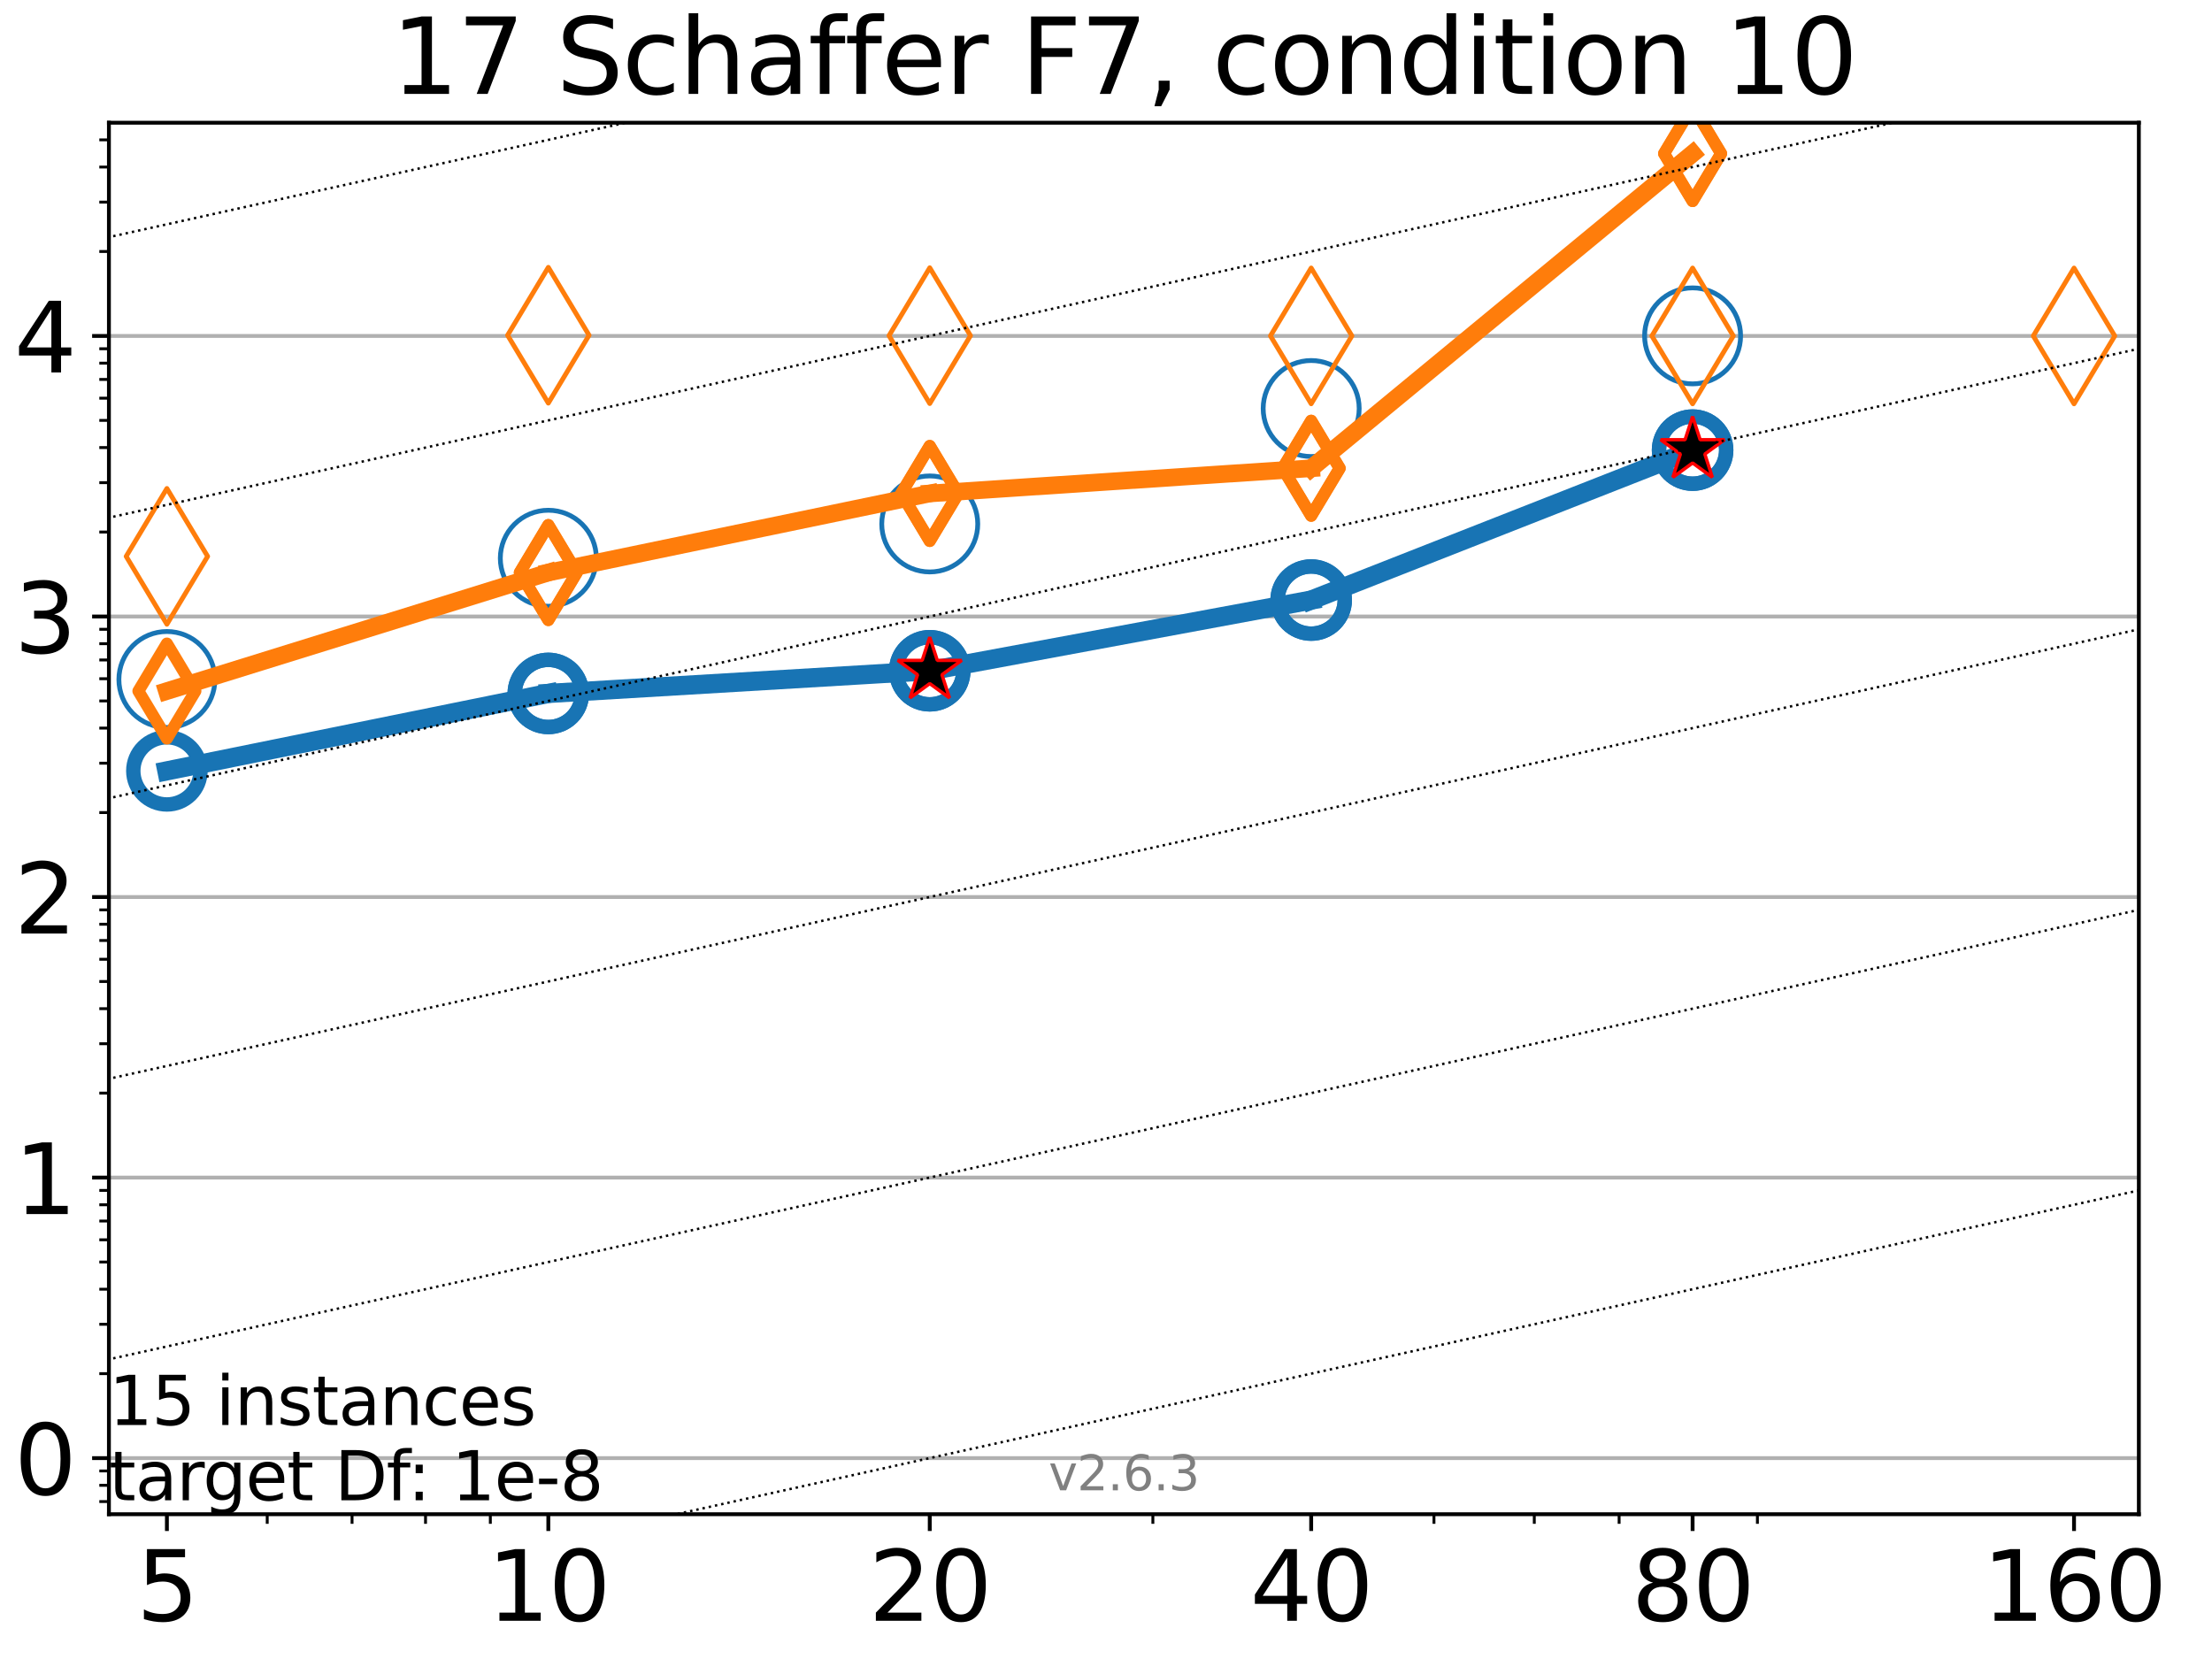 <?xml version="1.0" encoding="utf-8" standalone="no"?>
<!DOCTYPE svg PUBLIC "-//W3C//DTD SVG 1.1//EN"
  "http://www.w3.org/Graphics/SVG/1.1/DTD/svg11.dtd">
<svg height="345.6pt" version="1.1" viewBox="0 0 460.8 345.6" width="460.8pt" xmlns="http://www.w3.org/2000/svg" xmlns:xlink="http://www.w3.org/1999/xlink">
 <defs>
  <style type="text/css">*{stroke-linecap:butt;stroke-linejoin:round;}</style>
 </defs>
 <g id="figure_1">
  <g id="patch_1">
   <path d="M 0 345.6 
L 460.8 345.6 
L 460.8 0 
L 0 0 
z
" style="fill:#ffffff;"/>
  </g>
  <g id="axes_1">
   <g id="patch_2">
    <path d="M 22.69 315.44 
L 445.56 315.44 
L 445.56 25.56 
L 22.69 25.56 
z
" style="fill:#ffffff;"/>
   </g>
   <g id="matplotlib.axis_1">
    <g id="xtick_1">
     <g id="line2d_1">
      <defs>
       <path d="M 0 0 
L 0 3.5 
" id="m8e928664c8" style="stroke:#000000;stroke-width:0.8;"/>
      </defs>
      <g>
       <use style="stroke:#000000;stroke-width:0.8;" x="34.768" xlink:href="#m8e928664c8" y="315.44"/>
      </g>
     </g>
     <g id="text_1">
      <!-- 5 -->
      <g transform="translate(28.405 337.637)scale(0.2 -0.2)">
       <defs>
        <path d="M 691 4666 
L 3169 4666 
L 3169 4134 
L 1269 4134 
L 1269 2991 
Q 1406 3038 1543 3061 
Q 1681 3084 1819 3084 
Q 2600 3084 3056 2656 
Q 3513 2228 3513 1497 
Q 3513 744 3044 326 
Q 2575 -91 1722 -91 
Q 1428 -91 1123 -41 
Q 819 9 494 109 
L 494 744 
Q 775 591 1075 516 
Q 1375 441 1709 441 
Q 2250 441 2565 725 
Q 2881 1009 2881 1497 
Q 2881 1984 2565 2268 
Q 2250 2553 1709 2553 
Q 1456 2553 1204 2497 
Q 953 2441 691 2322 
L 691 4666 
z
" id="DejaVuSans-35" transform="scale(0.016)"/>
       </defs>
       <use xlink:href="#DejaVuSans-35"/>
      </g>
     </g>
    </g>
    <g id="xtick_2">
     <g id="line2d_2">
      <g>
       <use style="stroke:#000000;stroke-width:0.8;" x="114.226" xlink:href="#m8e928664c8" y="315.44"/>
      </g>
     </g>
     <g id="text_2">
      <!-- 10 -->
      <g transform="translate(101.501 337.637)scale(0.2 -0.2)">
       <defs>
        <path d="M 794 531 
L 1825 531 
L 1825 4091 
L 703 3866 
L 703 4441 
L 1819 4666 
L 2450 4666 
L 2450 531 
L 3481 531 
L 3481 0 
L 794 0 
L 794 531 
z
" id="DejaVuSans-31" transform="scale(0.016)"/>
        <path d="M 2034 4250 
Q 1547 4250 1301 3770 
Q 1056 3291 1056 2328 
Q 1056 1369 1301 889 
Q 1547 409 2034 409 
Q 2525 409 2770 889 
Q 3016 1369 3016 2328 
Q 3016 3291 2770 3770 
Q 2525 4250 2034 4250 
z
M 2034 4750 
Q 2819 4750 3233 4129 
Q 3647 3509 3647 2328 
Q 3647 1150 3233 529 
Q 2819 -91 2034 -91 
Q 1250 -91 836 529 
Q 422 1150 422 2328 
Q 422 3509 836 4129 
Q 1250 4750 2034 4750 
z
" id="DejaVuSans-30" transform="scale(0.016)"/>
       </defs>
       <use xlink:href="#DejaVuSans-31"/>
       <use x="63.623" xlink:href="#DejaVuSans-30"/>
      </g>
     </g>
    </g>
    <g id="xtick_3">
     <g id="line2d_3">
      <g>
       <use style="stroke:#000000;stroke-width:0.8;" x="193.684" xlink:href="#m8e928664c8" y="315.44"/>
      </g>
     </g>
     <g id="text_3">
      <!-- 20 -->
      <g transform="translate(180.959 337.637)scale(0.2 -0.2)">
       <defs>
        <path d="M 1228 531 
L 3431 531 
L 3431 0 
L 469 0 
L 469 531 
Q 828 903 1448 1529 
Q 2069 2156 2228 2338 
Q 2531 2678 2651 2914 
Q 2772 3150 2772 3378 
Q 2772 3750 2511 3984 
Q 2250 4219 1831 4219 
Q 1534 4219 1204 4116 
Q 875 4013 500 3803 
L 500 4441 
Q 881 4594 1212 4672 
Q 1544 4750 1819 4750 
Q 2544 4750 2975 4387 
Q 3406 4025 3406 3419 
Q 3406 3131 3298 2873 
Q 3191 2616 2906 2266 
Q 2828 2175 2409 1742 
Q 1991 1309 1228 531 
z
" id="DejaVuSans-32" transform="scale(0.016)"/>
       </defs>
       <use xlink:href="#DejaVuSans-32"/>
       <use x="63.623" xlink:href="#DejaVuSans-30"/>
      </g>
     </g>
    </g>
    <g id="xtick_4">
     <g id="line2d_4">
      <g>
       <use style="stroke:#000000;stroke-width:0.8;" x="273.142" xlink:href="#m8e928664c8" y="315.44"/>
      </g>
     </g>
     <g id="text_4">
      <!-- 40 -->
      <g transform="translate(260.417 337.637)scale(0.2 -0.2)">
       <defs>
        <path d="M 2419 4116 
L 825 1625 
L 2419 1625 
L 2419 4116 
z
M 2253 4666 
L 3047 4666 
L 3047 1625 
L 3713 1625 
L 3713 1100 
L 3047 1100 
L 3047 0 
L 2419 0 
L 2419 1100 
L 313 1100 
L 313 1709 
L 2253 4666 
z
" id="DejaVuSans-34" transform="scale(0.016)"/>
       </defs>
       <use xlink:href="#DejaVuSans-34"/>
       <use x="63.623" xlink:href="#DejaVuSans-30"/>
      </g>
     </g>
    </g>
    <g id="xtick_5">
     <g id="line2d_5">
      <g>
       <use style="stroke:#000000;stroke-width:0.8;" x="352.6" xlink:href="#m8e928664c8" y="315.44"/>
      </g>
     </g>
     <g id="text_5">
      <!-- 80 -->
      <g transform="translate(339.875 337.637)scale(0.2 -0.2)">
       <defs>
        <path d="M 2034 2216 
Q 1584 2216 1326 1975 
Q 1069 1734 1069 1313 
Q 1069 891 1326 650 
Q 1584 409 2034 409 
Q 2484 409 2743 651 
Q 3003 894 3003 1313 
Q 3003 1734 2745 1975 
Q 2488 2216 2034 2216 
z
M 1403 2484 
Q 997 2584 770 2862 
Q 544 3141 544 3541 
Q 544 4100 942 4425 
Q 1341 4750 2034 4750 
Q 2731 4750 3128 4425 
Q 3525 4100 3525 3541 
Q 3525 3141 3298 2862 
Q 3072 2584 2669 2484 
Q 3125 2378 3379 2068 
Q 3634 1759 3634 1313 
Q 3634 634 3220 271 
Q 2806 -91 2034 -91 
Q 1263 -91 848 271 
Q 434 634 434 1313 
Q 434 1759 690 2068 
Q 947 2378 1403 2484 
z
M 1172 3481 
Q 1172 3119 1398 2916 
Q 1625 2713 2034 2713 
Q 2441 2713 2670 2916 
Q 2900 3119 2900 3481 
Q 2900 3844 2670 4047 
Q 2441 4250 2034 4250 
Q 1625 4250 1398 4047 
Q 1172 3844 1172 3481 
z
" id="DejaVuSans-38" transform="scale(0.016)"/>
       </defs>
       <use xlink:href="#DejaVuSans-38"/>
       <use x="63.623" xlink:href="#DejaVuSans-30"/>
      </g>
     </g>
    </g>
    <g id="xtick_6">
     <g id="line2d_6">
      <g>
       <use style="stroke:#000000;stroke-width:0.8;" x="432.058" xlink:href="#m8e928664c8" y="315.44"/>
      </g>
     </g>
     <g id="text_6">
      <!-- 160 -->
      <g transform="translate(412.97 337.637)scale(0.2 -0.2)">
       <defs>
        <path d="M 2113 2584 
Q 1688 2584 1439 2293 
Q 1191 2003 1191 1497 
Q 1191 994 1439 701 
Q 1688 409 2113 409 
Q 2538 409 2786 701 
Q 3034 994 3034 1497 
Q 3034 2003 2786 2293 
Q 2538 2584 2113 2584 
z
M 3366 4563 
L 3366 3988 
Q 3128 4100 2886 4159 
Q 2644 4219 2406 4219 
Q 1781 4219 1451 3797 
Q 1122 3375 1075 2522 
Q 1259 2794 1537 2939 
Q 1816 3084 2150 3084 
Q 2853 3084 3261 2657 
Q 3669 2231 3669 1497 
Q 3669 778 3244 343 
Q 2819 -91 2113 -91 
Q 1303 -91 875 529 
Q 447 1150 447 2328 
Q 447 3434 972 4092 
Q 1497 4750 2381 4750 
Q 2619 4750 2861 4703 
Q 3103 4656 3366 4563 
z
" id="DejaVuSans-36" transform="scale(0.016)"/>
       </defs>
       <use xlink:href="#DejaVuSans-31"/>
       <use x="63.623" xlink:href="#DejaVuSans-36"/>
       <use x="127.246" xlink:href="#DejaVuSans-30"/>
      </g>
     </g>
    </g>
    <g id="xtick_7">
     <g id="line2d_7">
      <defs>
       <path d="M 0 0 
L 0 2 
" id="medb13322d7" style="stroke:#000000;stroke-width:0.6;"/>
      </defs>
      <g>
       <use style="stroke:#000000;stroke-width:0.6;" x="55.668" xlink:href="#medb13322d7" y="315.44"/>
      </g>
     </g>
    </g>
    <g id="xtick_8">
     <g id="line2d_8">
      <g>
       <use style="stroke:#000000;stroke-width:0.6;" x="73.339" xlink:href="#medb13322d7" y="315.44"/>
      </g>
     </g>
    </g>
    <g id="xtick_9">
     <g id="line2d_9">
      <g>
       <use style="stroke:#000000;stroke-width:0.6;" x="88.646" xlink:href="#medb13322d7" y="315.44"/>
      </g>
     </g>
    </g>
    <g id="xtick_10">
     <g id="line2d_10">
      <g>
       <use style="stroke:#000000;stroke-width:0.6;" x="102.148" xlink:href="#medb13322d7" y="315.44"/>
      </g>
     </g>
    </g>
    <g id="xtick_11">
     <g id="line2d_11">
      <g>
       <use style="stroke:#000000;stroke-width:0.6;" x="240.164" xlink:href="#medb13322d7" y="315.44"/>
      </g>
     </g>
    </g>
    <g id="xtick_12">
     <g id="line2d_12">
      <g>
       <use style="stroke:#000000;stroke-width:0.6;" x="298.721" xlink:href="#medb13322d7" y="315.44"/>
      </g>
     </g>
    </g>
    <g id="xtick_13">
     <g id="line2d_13">
      <g>
       <use style="stroke:#000000;stroke-width:0.6;" x="319.622" xlink:href="#medb13322d7" y="315.44"/>
      </g>
     </g>
    </g>
    <g id="xtick_14">
     <g id="line2d_14">
      <g>
       <use style="stroke:#000000;stroke-width:0.6;" x="337.293" xlink:href="#medb13322d7" y="315.44"/>
      </g>
     </g>
    </g>
    <g id="xtick_15">
     <g id="line2d_15">
      <g>
       <use style="stroke:#000000;stroke-width:0.6;" x="366.102" xlink:href="#medb13322d7" y="315.44"/>
      </g>
     </g>
    </g>
   </g>
   <g id="matplotlib.axis_2">
    <g id="ytick_1">
     <g id="line2d_16">
      <path clip-path="url(#p27e5c5b8b1)" d="M 22.69 303.752 
L 445.56 303.752 
" style="fill:none;stroke:#b0b0b0;stroke-linecap:square;stroke-width:0.8;"/>
     </g>
     <g id="line2d_17">
      <defs>
       <path d="M 0 0 
L -3.5 0 
" id="m434543ea16" style="stroke:#000000;stroke-width:0.8;"/>
      </defs>
      <g>
       <use style="stroke:#000000;stroke-width:0.8;" x="22.69" xlink:href="#m434543ea16" y="303.752"/>
      </g>
     </g>
     <g id="text_7">
      <!-- 0 -->
      <g transform="translate(2.965 311.35)scale(0.2 -0.2)">
       <use xlink:href="#DejaVuSans-30"/>
      </g>
     </g>
    </g>
    <g id="ytick_2">
     <g id="line2d_18">
      <path clip-path="url(#p27e5c5b8b1)" d="M 22.69 245.31 
L 445.56 245.31 
" style="fill:none;stroke:#b0b0b0;stroke-linecap:square;stroke-width:0.8;"/>
     </g>
     <g id="line2d_19">
      <g>
       <use style="stroke:#000000;stroke-width:0.8;" x="22.69" xlink:href="#m434543ea16" y="245.31"/>
      </g>
     </g>
     <g id="text_8">
      <!-- 1 -->
      <g transform="translate(2.965 252.908)scale(0.2 -0.2)">
       <use xlink:href="#DejaVuSans-31"/>
      </g>
     </g>
    </g>
    <g id="ytick_3">
     <g id="line2d_20">
      <path clip-path="url(#p27e5c5b8b1)" d="M 22.69 186.868 
L 445.56 186.868 
" style="fill:none;stroke:#b0b0b0;stroke-linecap:square;stroke-width:0.8;"/>
     </g>
     <g id="line2d_21">
      <g>
       <use style="stroke:#000000;stroke-width:0.8;" x="22.69" xlink:href="#m434543ea16" y="186.868"/>
      </g>
     </g>
     <g id="text_9">
      <!-- 2 -->
      <g transform="translate(2.965 194.466)scale(0.2 -0.2)">
       <use xlink:href="#DejaVuSans-32"/>
      </g>
     </g>
    </g>
    <g id="ytick_4">
     <g id="line2d_22">
      <path clip-path="url(#p27e5c5b8b1)" d="M 22.69 128.426 
L 445.56 128.426 
" style="fill:none;stroke:#b0b0b0;stroke-linecap:square;stroke-width:0.8;"/>
     </g>
     <g id="line2d_23">
      <g>
       <use style="stroke:#000000;stroke-width:0.8;" x="22.69" xlink:href="#m434543ea16" y="128.426"/>
      </g>
     </g>
     <g id="text_10">
      <!-- 3 -->
      <g transform="translate(2.965 136.024)scale(0.2 -0.2)">
       <defs>
        <path d="M 2597 2516 
Q 3050 2419 3304 2112 
Q 3559 1806 3559 1356 
Q 3559 666 3084 287 
Q 2609 -91 1734 -91 
Q 1441 -91 1130 -33 
Q 819 25 488 141 
L 488 750 
Q 750 597 1062 519 
Q 1375 441 1716 441 
Q 2309 441 2620 675 
Q 2931 909 2931 1356 
Q 2931 1769 2642 2001 
Q 2353 2234 1838 2234 
L 1294 2234 
L 1294 2753 
L 1863 2753 
Q 2328 2753 2575 2939 
Q 2822 3125 2822 3475 
Q 2822 3834 2567 4026 
Q 2313 4219 1838 4219 
Q 1578 4219 1281 4162 
Q 984 4106 628 3988 
L 628 4550 
Q 988 4650 1302 4700 
Q 1616 4750 1894 4750 
Q 2613 4750 3031 4423 
Q 3450 4097 3450 3541 
Q 3450 3153 3228 2886 
Q 3006 2619 2597 2516 
z
" id="DejaVuSans-33" transform="scale(0.016)"/>
       </defs>
       <use xlink:href="#DejaVuSans-33"/>
      </g>
     </g>
    </g>
    <g id="ytick_5">
     <g id="line2d_24">
      <path clip-path="url(#p27e5c5b8b1)" d="M 22.69 69.984 
L 445.56 69.984 
" style="fill:none;stroke:#b0b0b0;stroke-linecap:square;stroke-width:0.8;"/>
     </g>
     <g id="line2d_25">
      <g>
       <use style="stroke:#000000;stroke-width:0.8;" x="22.69" xlink:href="#m434543ea16" y="69.984"/>
      </g>
     </g>
     <g id="text_11">
      <!-- 4 -->
      <g transform="translate(2.965 77.582)scale(0.2 -0.2)">
       <use xlink:href="#DejaVuSans-34"/>
      </g>
     </g>
    </g>
    <g id="ytick_6">
     <g id="line2d_26">
      <defs>
       <path d="M 0 0 
L -2 0 
" id="mbd04feb8c2" style="stroke:#000000;stroke-width:0.6;"/>
      </defs>
      <g>
       <use style="stroke:#000000;stroke-width:0.6;" x="22.69" xlink:href="#mbd04feb8c2" y="312.804"/>
      </g>
     </g>
    </g>
    <g id="ytick_7">
     <g id="line2d_27">
      <g>
       <use style="stroke:#000000;stroke-width:0.6;" x="22.69" xlink:href="#mbd04feb8c2" y="309.415"/>
      </g>
     </g>
    </g>
    <g id="ytick_8">
     <g id="line2d_28">
      <g>
       <use style="stroke:#000000;stroke-width:0.6;" x="22.69" xlink:href="#mbd04feb8c2" y="306.426"/>
      </g>
     </g>
    </g>
    <g id="ytick_9">
     <g id="line2d_29">
      <g>
       <use style="stroke:#000000;stroke-width:0.6;" x="22.69" xlink:href="#mbd04feb8c2" y="286.159"/>
      </g>
     </g>
    </g>
    <g id="ytick_10">
     <g id="line2d_30">
      <g>
       <use style="stroke:#000000;stroke-width:0.6;" x="22.69" xlink:href="#mbd04feb8c2" y="275.868"/>
      </g>
     </g>
    </g>
    <g id="ytick_11">
     <g id="line2d_31">
      <g>
       <use style="stroke:#000000;stroke-width:0.6;" x="22.69" xlink:href="#mbd04feb8c2" y="268.566"/>
      </g>
     </g>
    </g>
    <g id="ytick_12">
     <g id="line2d_32">
      <g>
       <use style="stroke:#000000;stroke-width:0.6;" x="22.69" xlink:href="#mbd04feb8c2" y="262.902"/>
      </g>
     </g>
    </g>
    <g id="ytick_13">
     <g id="line2d_33">
      <g>
       <use style="stroke:#000000;stroke-width:0.6;" x="22.69" xlink:href="#mbd04feb8c2" y="258.275"/>
      </g>
     </g>
    </g>
    <g id="ytick_14">
     <g id="line2d_34">
      <g>
       <use style="stroke:#000000;stroke-width:0.6;" x="22.69" xlink:href="#mbd04feb8c2" y="254.362"/>
      </g>
     </g>
    </g>
    <g id="ytick_15">
     <g id="line2d_35">
      <g>
       <use style="stroke:#000000;stroke-width:0.6;" x="22.69" xlink:href="#mbd04feb8c2" y="250.973"/>
      </g>
     </g>
    </g>
    <g id="ytick_16">
     <g id="line2d_36">
      <g>
       <use style="stroke:#000000;stroke-width:0.6;" x="22.69" xlink:href="#mbd04feb8c2" y="247.984"/>
      </g>
     </g>
    </g>
    <g id="ytick_17">
     <g id="line2d_37">
      <g>
       <use style="stroke:#000000;stroke-width:0.6;" x="22.69" xlink:href="#mbd04feb8c2" y="227.717"/>
      </g>
     </g>
    </g>
    <g id="ytick_18">
     <g id="line2d_38">
      <g>
       <use style="stroke:#000000;stroke-width:0.6;" x="22.69" xlink:href="#mbd04feb8c2" y="217.426"/>
      </g>
     </g>
    </g>
    <g id="ytick_19">
     <g id="line2d_39">
      <g>
       <use style="stroke:#000000;stroke-width:0.6;" x="22.69" xlink:href="#mbd04feb8c2" y="210.124"/>
      </g>
     </g>
    </g>
    <g id="ytick_20">
     <g id="line2d_40">
      <g>
       <use style="stroke:#000000;stroke-width:0.6;" x="22.69" xlink:href="#mbd04feb8c2" y="204.461"/>
      </g>
     </g>
    </g>
    <g id="ytick_21">
     <g id="line2d_41">
      <g>
       <use style="stroke:#000000;stroke-width:0.6;" x="22.69" xlink:href="#mbd04feb8c2" y="199.833"/>
      </g>
     </g>
    </g>
    <g id="ytick_22">
     <g id="line2d_42">
      <g>
       <use style="stroke:#000000;stroke-width:0.6;" x="22.69" xlink:href="#mbd04feb8c2" y="195.921"/>
      </g>
     </g>
    </g>
    <g id="ytick_23">
     <g id="line2d_43">
      <g>
       <use style="stroke:#000000;stroke-width:0.6;" x="22.69" xlink:href="#mbd04feb8c2" y="192.531"/>
      </g>
     </g>
    </g>
    <g id="ytick_24">
     <g id="line2d_44">
      <g>
       <use style="stroke:#000000;stroke-width:0.6;" x="22.69" xlink:href="#mbd04feb8c2" y="189.542"/>
      </g>
     </g>
    </g>
    <g id="ytick_25">
     <g id="line2d_45">
      <g>
       <use style="stroke:#000000;stroke-width:0.6;" x="22.69" xlink:href="#mbd04feb8c2" y="169.275"/>
      </g>
     </g>
    </g>
    <g id="ytick_26">
     <g id="line2d_46">
      <g>
       <use style="stroke:#000000;stroke-width:0.6;" x="22.69" xlink:href="#mbd04feb8c2" y="158.984"/>
      </g>
     </g>
    </g>
    <g id="ytick_27">
     <g id="line2d_47">
      <g>
       <use style="stroke:#000000;stroke-width:0.6;" x="22.69" xlink:href="#mbd04feb8c2" y="151.682"/>
      </g>
     </g>
    </g>
    <g id="ytick_28">
     <g id="line2d_48">
      <g>
       <use style="stroke:#000000;stroke-width:0.6;" x="22.69" xlink:href="#mbd04feb8c2" y="146.019"/>
      </g>
     </g>
    </g>
    <g id="ytick_29">
     <g id="line2d_49">
      <g>
       <use style="stroke:#000000;stroke-width:0.6;" x="22.69" xlink:href="#mbd04feb8c2" y="141.391"/>
      </g>
     </g>
    </g>
    <g id="ytick_30">
     <g id="line2d_50">
      <g>
       <use style="stroke:#000000;stroke-width:0.6;" x="22.69" xlink:href="#mbd04feb8c2" y="137.479"/>
      </g>
     </g>
    </g>
    <g id="ytick_31">
     <g id="line2d_51">
      <g>
       <use style="stroke:#000000;stroke-width:0.6;" x="22.69" xlink:href="#mbd04feb8c2" y="134.09"/>
      </g>
     </g>
    </g>
    <g id="ytick_32">
     <g id="line2d_52">
      <g>
       <use style="stroke:#000000;stroke-width:0.6;" x="22.69" xlink:href="#mbd04feb8c2" y="131.1"/>
      </g>
     </g>
    </g>
    <g id="ytick_33">
     <g id="line2d_53">
      <g>
       <use style="stroke:#000000;stroke-width:0.6;" x="22.69" xlink:href="#mbd04feb8c2" y="110.833"/>
      </g>
     </g>
    </g>
    <g id="ytick_34">
     <g id="line2d_54">
      <g>
       <use style="stroke:#000000;stroke-width:0.6;" x="22.69" xlink:href="#mbd04feb8c2" y="100.542"/>
      </g>
     </g>
    </g>
    <g id="ytick_35">
     <g id="line2d_55">
      <g>
       <use style="stroke:#000000;stroke-width:0.6;" x="22.69" xlink:href="#mbd04feb8c2" y="93.24"/>
      </g>
     </g>
    </g>
    <g id="ytick_36">
     <g id="line2d_56">
      <g>
       <use style="stroke:#000000;stroke-width:0.6;" x="22.69" xlink:href="#mbd04feb8c2" y="87.577"/>
      </g>
     </g>
    </g>
    <g id="ytick_37">
     <g id="line2d_57">
      <g>
       <use style="stroke:#000000;stroke-width:0.6;" x="22.69" xlink:href="#mbd04feb8c2" y="82.949"/>
      </g>
     </g>
    </g>
    <g id="ytick_38">
     <g id="line2d_58">
      <g>
       <use style="stroke:#000000;stroke-width:0.6;" x="22.69" xlink:href="#mbd04feb8c2" y="79.037"/>
      </g>
     </g>
    </g>
    <g id="ytick_39">
     <g id="line2d_59">
      <g>
       <use style="stroke:#000000;stroke-width:0.6;" x="22.69" xlink:href="#mbd04feb8c2" y="75.648"/>
      </g>
     </g>
    </g>
    <g id="ytick_40">
     <g id="line2d_60">
      <g>
       <use style="stroke:#000000;stroke-width:0.6;" x="22.69" xlink:href="#mbd04feb8c2" y="72.658"/>
      </g>
     </g>
    </g>
    <g id="ytick_41">
     <g id="line2d_61">
      <g>
       <use style="stroke:#000000;stroke-width:0.6;" x="22.69" xlink:href="#mbd04feb8c2" y="52.391"/>
      </g>
     </g>
    </g>
    <g id="ytick_42">
     <g id="line2d_62">
      <g>
       <use style="stroke:#000000;stroke-width:0.6;" x="22.69" xlink:href="#mbd04feb8c2" y="42.1"/>
      </g>
     </g>
    </g>
    <g id="ytick_43">
     <g id="line2d_63">
      <g>
       <use style="stroke:#000000;stroke-width:0.6;" x="22.69" xlink:href="#mbd04feb8c2" y="34.799"/>
      </g>
     </g>
    </g>
    <g id="ytick_44">
     <g id="line2d_64">
      <g>
       <use style="stroke:#000000;stroke-width:0.6;" x="22.69" xlink:href="#mbd04feb8c2" y="29.135"/>
      </g>
     </g>
    </g>
   </g>
   <g id="line2d_65">
    <path clip-path="url(#p27e5c5b8b1)" d="M 34.768 160.584 
L 114.226 144.456 
" style="fill:none;stroke:#1874b4;stroke-linecap:square;stroke-width:4;"/>
    <defs>
     <path d="M 0 7 
C 1.856 7 3.637 6.262 4.95 4.95 
C 6.262 3.637 7 1.856 7 0 
C 7 -1.856 6.262 -3.637 4.95 -4.95 
C 3.637 -6.262 1.856 -7 0 -7 
C -1.856 -7 -3.637 -6.262 -4.95 -4.95 
C -6.262 -3.637 -7 -1.856 -7 0 
C -7 1.856 -6.262 3.637 -4.95 4.95 
C -3.637 6.262 -1.856 7 0 7 
z
" id="m2d9f9d96d1" style="stroke:#1874b4;stroke-width:3;"/>
    </defs>
    <g clip-path="url(#p27e5c5b8b1)">
     <use style="fill-opacity:0;stroke:#1874b4;stroke-width:3;" x="34.768" xlink:href="#m2d9f9d96d1" y="160.584"/>
     <use style="fill-opacity:0;stroke:#1874b4;stroke-width:3;" x="114.226" xlink:href="#m2d9f9d96d1" y="144.456"/>
    </g>
   </g>
   <g id="line2d_66">
    <path clip-path="url(#p27e5c5b8b1)" d="M 114.226 144.456 
L 193.684 139.731 
" style="fill:none;stroke:#1874b4;stroke-linecap:square;stroke-width:4;"/>
    <g clip-path="url(#p27e5c5b8b1)">
     <use style="fill-opacity:0;stroke:#1874b4;stroke-width:3;" x="114.226" xlink:href="#m2d9f9d96d1" y="144.456"/>
     <use style="fill-opacity:0;stroke:#1874b4;stroke-width:3;" x="193.684" xlink:href="#m2d9f9d96d1" y="139.731"/>
    </g>
   </g>
   <g id="line2d_67">
    <path clip-path="url(#p27e5c5b8b1)" d="M 193.684 139.731 
L 273.142 125.004 
" style="fill:none;stroke:#1874b4;stroke-linecap:square;stroke-width:4;"/>
    <g clip-path="url(#p27e5c5b8b1)">
     <use style="fill-opacity:0;stroke:#1874b4;stroke-width:3;" x="193.684" xlink:href="#m2d9f9d96d1" y="139.731"/>
     <use style="fill-opacity:0;stroke:#1874b4;stroke-width:3;" x="273.142" xlink:href="#m2d9f9d96d1" y="125.004"/>
    </g>
   </g>
   <g id="line2d_68">
    <path clip-path="url(#p27e5c5b8b1)" d="M 273.142 125.004 
L 352.6 93.769 
" style="fill:none;stroke:#1874b4;stroke-linecap:square;stroke-width:4;"/>
    <g clip-path="url(#p27e5c5b8b1)">
     <use style="fill-opacity:0;stroke:#1874b4;stroke-width:3;" x="273.142" xlink:href="#m2d9f9d96d1" y="125.004"/>
     <use style="fill-opacity:0;stroke:#1874b4;stroke-width:3;" x="352.6" xlink:href="#m2d9f9d96d1" y="93.769"/>
    </g>
   </g>
   <g id="line2d_69">
    <path clip-path="url(#p27e5c5b8b1)" d="M 352.6 93.769 
" style="fill:none;stroke:#1874b4;stroke-linecap:square;stroke-width:4;"/>
    <g clip-path="url(#p27e5c5b8b1)">
     <use style="fill-opacity:0;stroke:#1874b4;stroke-width:3;" x="352.6" xlink:href="#m2d9f9d96d1" y="93.769"/>
    </g>
   </g>
   <g id="line2d_70"/>
   <g id="line2d_71">
    <defs>
     <path d="M 0 10 
C 2.652 10 5.196 8.946 7.071 7.071 
C 8.946 5.196 10 2.652 10 0 
C 10 -2.652 8.946 -5.196 7.071 -7.071 
C 5.196 -8.946 2.652 -10 0 -10 
C -2.652 -10 -5.196 -8.946 -7.071 -7.071 
C -8.946 -5.196 -10 -2.652 -10 0 
C -10 2.652 -8.946 5.196 -7.071 7.071 
C -5.196 8.946 -2.652 10 0 10 
z
" id="mad72b02303" style="stroke:#1874b4;"/>
    </defs>
    <g clip-path="url(#p27e5c5b8b1)">
     <use style="fill-opacity:0;stroke:#1874b4;" x="34.768" xlink:href="#mad72b02303" y="141.552"/>
     <use style="fill-opacity:0;stroke:#1874b4;" x="114.226" xlink:href="#mad72b02303" y="116.293"/>
     <use style="fill-opacity:0;stroke:#1874b4;" x="193.684" xlink:href="#mad72b02303" y="109.146"/>
     <use style="fill-opacity:0;stroke:#1874b4;" x="273.142" xlink:href="#mad72b02303" y="85.103"/>
     <use style="fill-opacity:0;stroke:#1874b4;" x="352.6" xlink:href="#mad72b02303" y="69.968"/>
    </g>
   </g>
   <g id="line2d_72">
    <path clip-path="url(#p27e5c5b8b1)" d="M 34.768 143.96 
L 114.226 119.271 
" style="fill:none;stroke:#ff7d0b;stroke-linecap:square;stroke-width:3.667;"/>
    <defs>
     <path d="M 0 9.899 
L 5.94 0 
L 0 -9.899 
L -5.94 0 
z
" id="md2f798d01a" style="stroke:#ff7d0b;stroke-linejoin:miter;stroke-width:2.5;"/>
    </defs>
    <g clip-path="url(#p27e5c5b8b1)">
     <use style="fill-opacity:0;stroke:#ff7d0b;stroke-linejoin:miter;stroke-width:2.5;" x="34.768" xlink:href="#md2f798d01a" y="143.96"/>
     <use style="fill-opacity:0;stroke:#ff7d0b;stroke-linejoin:miter;stroke-width:2.5;" x="114.226" xlink:href="#md2f798d01a" y="119.271"/>
    </g>
   </g>
   <g id="line2d_73">
    <path clip-path="url(#p27e5c5b8b1)" d="M 114.226 119.271 
L 193.684 102.796 
" style="fill:none;stroke:#ff7d0b;stroke-linecap:square;stroke-width:3.667;"/>
    <g clip-path="url(#p27e5c5b8b1)">
     <use style="fill-opacity:0;stroke:#ff7d0b;stroke-linejoin:miter;stroke-width:2.5;" x="114.226" xlink:href="#md2f798d01a" y="119.271"/>
     <use style="fill-opacity:0;stroke:#ff7d0b;stroke-linejoin:miter;stroke-width:2.5;" x="193.684" xlink:href="#md2f798d01a" y="102.796"/>
    </g>
   </g>
   <g id="line2d_74">
    <path clip-path="url(#p27e5c5b8b1)" d="M 193.684 102.796 
L 273.142 97.547 
" style="fill:none;stroke:#ff7d0b;stroke-linecap:square;stroke-width:3.667;"/>
    <g clip-path="url(#p27e5c5b8b1)">
     <use style="fill-opacity:0;stroke:#ff7d0b;stroke-linejoin:miter;stroke-width:2.5;" x="193.684" xlink:href="#md2f798d01a" y="102.796"/>
     <use style="fill-opacity:0;stroke:#ff7d0b;stroke-linejoin:miter;stroke-width:2.5;" x="273.142" xlink:href="#md2f798d01a" y="97.547"/>
    </g>
   </g>
   <g id="line2d_75">
    <path clip-path="url(#p27e5c5b8b1)" d="M 273.142 97.547 
L 352.6 31.99 
" style="fill:none;stroke:#ff7d0b;stroke-linecap:square;stroke-width:3.667;"/>
    <g clip-path="url(#p27e5c5b8b1)">
     <use style="fill-opacity:0;stroke:#ff7d0b;stroke-linejoin:miter;stroke-width:2.5;" x="273.142" xlink:href="#md2f798d01a" y="97.547"/>
     <use style="fill-opacity:0;stroke:#ff7d0b;stroke-linejoin:miter;stroke-width:2.5;" x="352.6" xlink:href="#md2f798d01a" y="31.99"/>
    </g>
   </g>
   <g id="line2d_76">
    <path clip-path="url(#p27e5c5b8b1)" d="M 352.6 31.99 
" style="fill:none;stroke:#ff7d0b;stroke-linecap:square;stroke-width:3.667;"/>
    <g clip-path="url(#p27e5c5b8b1)">
     <use style="fill-opacity:0;stroke:#ff7d0b;stroke-linejoin:miter;stroke-width:2.5;" x="352.6" xlink:href="#md2f798d01a" y="31.99"/>
    </g>
   </g>
   <g id="line2d_77"/>
   <g id="line2d_78">
    <defs>
     <path d="M 0 14.142 
L 8.485 0 
L 0 -14.142 
L -8.485 0 
z
" id="m5fd2866e42" style="stroke:#ff7d0b;stroke-linejoin:miter;"/>
    </defs>
    <g clip-path="url(#p27e5c5b8b1)">
     <use style="fill-opacity:0;stroke:#ff7d0b;stroke-linejoin:miter;" x="34.768" xlink:href="#m5fd2866e42" y="115.901"/>
     <use style="fill-opacity:0;stroke:#ff7d0b;stroke-linejoin:miter;" x="114.226" xlink:href="#m5fd2866e42" y="69.835"/>
     <use style="fill-opacity:0;stroke:#ff7d0b;stroke-linejoin:miter;" x="193.684" xlink:href="#m5fd2866e42" y="69.923"/>
     <use style="fill-opacity:0;stroke:#ff7d0b;stroke-linejoin:miter;" x="273.142" xlink:href="#m5fd2866e42" y="69.972"/>
     <use style="fill-opacity:0;stroke:#ff7d0b;stroke-linejoin:miter;" x="352.6" xlink:href="#m5fd2866e42" y="69.98"/>
     <use style="fill-opacity:0;stroke:#ff7d0b;stroke-linejoin:miter;" x="432.058" xlink:href="#m5fd2866e42" y="69.982"/>
    </g>
   </g>
   <g id="line2d_79">
    <defs>
     <path d="M 0 -7 
L -1.572 -2.163 
L -6.657 -2.163 
L -2.543 0.826 
L -4.114 5.663 
L -0 2.674 
L 4.114 5.663 
L 2.543 0.826 
L 6.657 -2.163 
L 1.572 -2.163 
z
" id="m60d488b12f" style="stroke:#ff0000;stroke-linejoin:bevel;stroke-width:0.7;"/>
    </defs>
    <g clip-path="url(#p27e5c5b8b1)">
     <use style="stroke:#ff0000;stroke-linejoin:bevel;stroke-width:0.7;" x="193.684" xlink:href="#m60d488b12f" y="139.731"/>
     <use style="stroke:#ff0000;stroke-linejoin:bevel;stroke-width:0.7;" x="352.6" xlink:href="#m60d488b12f" y="93.769"/>
    </g>
   </g>
   <g id="line2d_80">
    <path clip-path="url(#p27e5c5b8b1)" d="M 0.158 346.6 
L 461.8 244.388 
" style="fill:none;stroke:#000000;stroke-dasharray:0.5,0.825;stroke-dashoffset:0;stroke-width:0.5;"/>
   </g>
   <g id="line2d_81">
    <path clip-path="url(#p27e5c5b8b1)" d="M -1 288.415 
L 461.8 185.946 
" style="fill:none;stroke:#000000;stroke-dasharray:0.5,0.825;stroke-dashoffset:0;stroke-width:0.5;"/>
   </g>
   <g id="line2d_82">
    <path clip-path="url(#p27e5c5b8b1)" d="M -1 229.973 
L 461.8 127.504 
" style="fill:none;stroke:#000000;stroke-dasharray:0.5,0.825;stroke-dashoffset:0;stroke-width:0.5;"/>
   </g>
   <g id="line2d_83">
    <path clip-path="url(#p27e5c5b8b1)" d="M -1 171.531 
L 461.8 69.062 
" style="fill:none;stroke:#000000;stroke-dasharray:0.5,0.825;stroke-dashoffset:0;stroke-width:0.5;"/>
   </g>
   <g id="line2d_84">
    <path clip-path="url(#p27e5c5b8b1)" d="M -1 113.089 
L 461.8 10.621 
" style="fill:none;stroke:#000000;stroke-dasharray:0.5,0.825;stroke-dashoffset:0;stroke-width:0.5;"/>
   </g>
   <g id="line2d_85">
    <path clip-path="url(#p27e5c5b8b1)" d="M -1 54.647 
L 250.331 -1 
" style="fill:none;stroke:#000000;stroke-dasharray:0.5,0.825;stroke-dashoffset:0;stroke-width:0.5;"/>
   </g>
   <g id="line2d_86">
    <path clip-path="url(#p27e5c5b8b1)" style="fill:none;stroke:#000000;stroke-dasharray:0.5,0.825;stroke-dashoffset:0;stroke-width:0.5;"/>
   </g>
   <g id="line2d_87">
    <path clip-path="url(#p27e5c5b8b1)" style="fill:none;stroke:#000000;stroke-dasharray:0.5,0.825;stroke-dashoffset:0;stroke-width:0.5;"/>
   </g>
   <g id="line2d_88">
    <path clip-path="url(#p27e5c5b8b1)" style="fill:none;stroke:#000000;stroke-dasharray:0.5,0.825;stroke-dashoffset:0;stroke-width:0.5;"/>
   </g>
   <g id="patch_3">
    <path d="M 22.69 315.44 
L 22.69 25.56 
" style="fill:none;stroke:#000000;stroke-linecap:square;stroke-linejoin:miter;stroke-width:0.8;"/>
   </g>
   <g id="patch_4">
    <path d="M 445.56 315.44 
L 445.56 25.56 
" style="fill:none;stroke:#000000;stroke-linecap:square;stroke-linejoin:miter;stroke-width:0.8;"/>
   </g>
   <g id="patch_5">
    <path d="M 22.69 315.44 
L 445.56 315.44 
" style="fill:none;stroke:#000000;stroke-linecap:square;stroke-linejoin:miter;stroke-width:0.8;"/>
   </g>
   <g id="patch_6">
    <path d="M 22.69 25.56 
L 445.56 25.56 
" style="fill:none;stroke:#000000;stroke-linecap:square;stroke-linejoin:miter;stroke-width:0.8;"/>
   </g>
   <g id="text_12">
    <!-- 15 instances -->
    <g transform="translate(22.69 296.851)scale(0.14 -0.14)">
     <defs>
      <path id="DejaVuSans-20" transform="scale(0.016)"/>
      <path d="M 603 3500 
L 1178 3500 
L 1178 0 
L 603 0 
L 603 3500 
z
M 603 4863 
L 1178 4863 
L 1178 4134 
L 603 4134 
L 603 4863 
z
" id="DejaVuSans-69" transform="scale(0.016)"/>
      <path d="M 3513 2113 
L 3513 0 
L 2938 0 
L 2938 2094 
Q 2938 2591 2744 2837 
Q 2550 3084 2163 3084 
Q 1697 3084 1428 2787 
Q 1159 2491 1159 1978 
L 1159 0 
L 581 0 
L 581 3500 
L 1159 3500 
L 1159 2956 
Q 1366 3272 1645 3428 
Q 1925 3584 2291 3584 
Q 2894 3584 3203 3211 
Q 3513 2838 3513 2113 
z
" id="DejaVuSans-6e" transform="scale(0.016)"/>
      <path d="M 2834 3397 
L 2834 2853 
Q 2591 2978 2328 3040 
Q 2066 3103 1784 3103 
Q 1356 3103 1142 2972 
Q 928 2841 928 2578 
Q 928 2378 1081 2264 
Q 1234 2150 1697 2047 
L 1894 2003 
Q 2506 1872 2764 1633 
Q 3022 1394 3022 966 
Q 3022 478 2636 193 
Q 2250 -91 1575 -91 
Q 1294 -91 989 -36 
Q 684 19 347 128 
L 347 722 
Q 666 556 975 473 
Q 1284 391 1588 391 
Q 1994 391 2212 530 
Q 2431 669 2431 922 
Q 2431 1156 2273 1281 
Q 2116 1406 1581 1522 
L 1381 1569 
Q 847 1681 609 1914 
Q 372 2147 372 2553 
Q 372 3047 722 3315 
Q 1072 3584 1716 3584 
Q 2034 3584 2315 3537 
Q 2597 3491 2834 3397 
z
" id="DejaVuSans-73" transform="scale(0.016)"/>
      <path d="M 1172 4494 
L 1172 3500 
L 2356 3500 
L 2356 3053 
L 1172 3053 
L 1172 1153 
Q 1172 725 1289 603 
Q 1406 481 1766 481 
L 2356 481 
L 2356 0 
L 1766 0 
Q 1100 0 847 248 
Q 594 497 594 1153 
L 594 3053 
L 172 3053 
L 172 3500 
L 594 3500 
L 594 4494 
L 1172 4494 
z
" id="DejaVuSans-74" transform="scale(0.016)"/>
      <path d="M 2194 1759 
Q 1497 1759 1228 1600 
Q 959 1441 959 1056 
Q 959 750 1161 570 
Q 1363 391 1709 391 
Q 2188 391 2477 730 
Q 2766 1069 2766 1631 
L 2766 1759 
L 2194 1759 
z
M 3341 1997 
L 3341 0 
L 2766 0 
L 2766 531 
Q 2569 213 2275 61 
Q 1981 -91 1556 -91 
Q 1019 -91 701 211 
Q 384 513 384 1019 
Q 384 1609 779 1909 
Q 1175 2209 1959 2209 
L 2766 2209 
L 2766 2266 
Q 2766 2663 2505 2880 
Q 2244 3097 1772 3097 
Q 1472 3097 1187 3025 
Q 903 2953 641 2809 
L 641 3341 
Q 956 3463 1253 3523 
Q 1550 3584 1831 3584 
Q 2591 3584 2966 3190 
Q 3341 2797 3341 1997 
z
" id="DejaVuSans-61" transform="scale(0.016)"/>
      <path d="M 3122 3366 
L 3122 2828 
Q 2878 2963 2633 3030 
Q 2388 3097 2138 3097 
Q 1578 3097 1268 2742 
Q 959 2388 959 1747 
Q 959 1106 1268 751 
Q 1578 397 2138 397 
Q 2388 397 2633 464 
Q 2878 531 3122 666 
L 3122 134 
Q 2881 22 2623 -34 
Q 2366 -91 2075 -91 
Q 1284 -91 818 406 
Q 353 903 353 1747 
Q 353 2603 823 3093 
Q 1294 3584 2113 3584 
Q 2378 3584 2631 3529 
Q 2884 3475 3122 3366 
z
" id="DejaVuSans-63" transform="scale(0.016)"/>
      <path d="M 3597 1894 
L 3597 1613 
L 953 1613 
Q 991 1019 1311 708 
Q 1631 397 2203 397 
Q 2534 397 2845 478 
Q 3156 559 3463 722 
L 3463 178 
Q 3153 47 2828 -22 
Q 2503 -91 2169 -91 
Q 1331 -91 842 396 
Q 353 884 353 1716 
Q 353 2575 817 3079 
Q 1281 3584 2069 3584 
Q 2775 3584 3186 3129 
Q 3597 2675 3597 1894 
z
M 3022 2063 
Q 3016 2534 2758 2815 
Q 2500 3097 2075 3097 
Q 1594 3097 1305 2825 
Q 1016 2553 972 2059 
L 3022 2063 
z
" id="DejaVuSans-65" transform="scale(0.016)"/>
     </defs>
     <use xlink:href="#DejaVuSans-31"/>
     <use x="63.623" xlink:href="#DejaVuSans-35"/>
     <use x="127.246" xlink:href="#DejaVuSans-20"/>
     <use x="159.033" xlink:href="#DejaVuSans-69"/>
     <use x="186.816" xlink:href="#DejaVuSans-6e"/>
     <use x="250.195" xlink:href="#DejaVuSans-73"/>
     <use x="302.295" xlink:href="#DejaVuSans-74"/>
     <use x="341.504" xlink:href="#DejaVuSans-61"/>
     <use x="402.783" xlink:href="#DejaVuSans-6e"/>
     <use x="466.162" xlink:href="#DejaVuSans-63"/>
     <use x="521.143" xlink:href="#DejaVuSans-65"/>
     <use x="582.666" xlink:href="#DejaVuSans-73"/>
    </g>
    <!-- target Df: 1e-8 -->
    <g transform="translate(22.69 312.528)scale(0.14 -0.14)">
     <defs>
      <path d="M 2631 2963 
Q 2534 3019 2420 3045 
Q 2306 3072 2169 3072 
Q 1681 3072 1420 2755 
Q 1159 2438 1159 1844 
L 1159 0 
L 581 0 
L 581 3500 
L 1159 3500 
L 1159 2956 
Q 1341 3275 1631 3429 
Q 1922 3584 2338 3584 
Q 2397 3584 2469 3576 
Q 2541 3569 2628 3553 
L 2631 2963 
z
" id="DejaVuSans-72" transform="scale(0.016)"/>
      <path d="M 2906 1791 
Q 2906 2416 2648 2759 
Q 2391 3103 1925 3103 
Q 1463 3103 1205 2759 
Q 947 2416 947 1791 
Q 947 1169 1205 825 
Q 1463 481 1925 481 
Q 2391 481 2648 825 
Q 2906 1169 2906 1791 
z
M 3481 434 
Q 3481 -459 3084 -895 
Q 2688 -1331 1869 -1331 
Q 1566 -1331 1297 -1286 
Q 1028 -1241 775 -1147 
L 775 -588 
Q 1028 -725 1275 -790 
Q 1522 -856 1778 -856 
Q 2344 -856 2625 -561 
Q 2906 -266 2906 331 
L 2906 616 
Q 2728 306 2450 153 
Q 2172 0 1784 0 
Q 1141 0 747 490 
Q 353 981 353 1791 
Q 353 2603 747 3093 
Q 1141 3584 1784 3584 
Q 2172 3584 2450 3431 
Q 2728 3278 2906 2969 
L 2906 3500 
L 3481 3500 
L 3481 434 
z
" id="DejaVuSans-67" transform="scale(0.016)"/>
      <path d="M 1259 4147 
L 1259 519 
L 2022 519 
Q 2988 519 3436 956 
Q 3884 1394 3884 2338 
Q 3884 3275 3436 3711 
Q 2988 4147 2022 4147 
L 1259 4147 
z
M 628 4666 
L 1925 4666 
Q 3281 4666 3915 4102 
Q 4550 3538 4550 2338 
Q 4550 1131 3912 565 
Q 3275 0 1925 0 
L 628 0 
L 628 4666 
z
" id="DejaVuSans-44" transform="scale(0.016)"/>
      <path d="M 2375 4863 
L 2375 4384 
L 1825 4384 
Q 1516 4384 1395 4259 
Q 1275 4134 1275 3809 
L 1275 3500 
L 2222 3500 
L 2222 3053 
L 1275 3053 
L 1275 0 
L 697 0 
L 697 3053 
L 147 3053 
L 147 3500 
L 697 3500 
L 697 3744 
Q 697 4328 969 4595 
Q 1241 4863 1831 4863 
L 2375 4863 
z
" id="DejaVuSans-66" transform="scale(0.016)"/>
      <path d="M 750 794 
L 1409 794 
L 1409 0 
L 750 0 
L 750 794 
z
M 750 3309 
L 1409 3309 
L 1409 2516 
L 750 2516 
L 750 3309 
z
" id="DejaVuSans-3a" transform="scale(0.016)"/>
      <path d="M 313 2009 
L 1997 2009 
L 1997 1497 
L 313 1497 
L 313 2009 
z
" id="DejaVuSans-2d" transform="scale(0.016)"/>
     </defs>
     <use xlink:href="#DejaVuSans-74"/>
     <use x="39.209" xlink:href="#DejaVuSans-61"/>
     <use x="100.488" xlink:href="#DejaVuSans-72"/>
     <use x="139.852" xlink:href="#DejaVuSans-67"/>
     <use x="203.328" xlink:href="#DejaVuSans-65"/>
     <use x="264.852" xlink:href="#DejaVuSans-74"/>
     <use x="304.061" xlink:href="#DejaVuSans-20"/>
     <use x="335.848" xlink:href="#DejaVuSans-44"/>
     <use x="412.85" xlink:href="#DejaVuSans-66"/>
     <use x="444.43" xlink:href="#DejaVuSans-3a"/>
     <use x="478.121" xlink:href="#DejaVuSans-20"/>
     <use x="509.908" xlink:href="#DejaVuSans-31"/>
     <use x="573.531" xlink:href="#DejaVuSans-65"/>
     <use x="635.055" xlink:href="#DejaVuSans-2d"/>
     <use x="671.139" xlink:href="#DejaVuSans-38"/>
    </g>
   </g>
   <g id="text_13">
    <!-- v2.6.3 -->
    <g style="fill:#808080;" transform="translate(218.444 310.462)scale(0.1 -0.1)">
     <defs>
      <path d="M 191 3500 
L 800 3500 
L 1894 563 
L 2988 3500 
L 3597 3500 
L 2284 0 
L 1503 0 
L 191 3500 
z
" id="DejaVuSans-76" transform="scale(0.016)"/>
      <path d="M 684 794 
L 1344 794 
L 1344 0 
L 684 0 
L 684 794 
z
" id="DejaVuSans-2e" transform="scale(0.016)"/>
     </defs>
     <use xlink:href="#DejaVuSans-76"/>
     <use x="59.18" xlink:href="#DejaVuSans-32"/>
     <use x="122.803" xlink:href="#DejaVuSans-2e"/>
     <use x="154.59" xlink:href="#DejaVuSans-36"/>
     <use x="218.213" xlink:href="#DejaVuSans-2e"/>
     <use x="250" xlink:href="#DejaVuSans-33"/>
    </g>
   </g>
   <g id="text_14">
    <!-- 17 Schaffer F7, condition 10 -->
    <g transform="translate(81.512 19.56)scale(0.216 -0.216)">
     <defs>
      <path d="M 525 4666 
L 3525 4666 
L 3525 4397 
L 1831 0 
L 1172 0 
L 2766 4134 
L 525 4134 
L 525 4666 
z
" id="DejaVuSans-37" transform="scale(0.016)"/>
      <path d="M 3425 4513 
L 3425 3897 
Q 3066 4069 2747 4153 
Q 2428 4238 2131 4238 
Q 1616 4238 1336 4038 
Q 1056 3838 1056 3469 
Q 1056 3159 1242 3001 
Q 1428 2844 1947 2747 
L 2328 2669 
Q 3034 2534 3370 2195 
Q 3706 1856 3706 1288 
Q 3706 609 3251 259 
Q 2797 -91 1919 -91 
Q 1588 -91 1214 -16 
Q 841 59 441 206 
L 441 856 
Q 825 641 1194 531 
Q 1563 422 1919 422 
Q 2459 422 2753 634 
Q 3047 847 3047 1241 
Q 3047 1584 2836 1778 
Q 2625 1972 2144 2069 
L 1759 2144 
Q 1053 2284 737 2584 
Q 422 2884 422 3419 
Q 422 4038 858 4394 
Q 1294 4750 2059 4750 
Q 2388 4750 2728 4690 
Q 3069 4631 3425 4513 
z
" id="DejaVuSans-53" transform="scale(0.016)"/>
      <path d="M 3513 2113 
L 3513 0 
L 2938 0 
L 2938 2094 
Q 2938 2591 2744 2837 
Q 2550 3084 2163 3084 
Q 1697 3084 1428 2787 
Q 1159 2491 1159 1978 
L 1159 0 
L 581 0 
L 581 4863 
L 1159 4863 
L 1159 2956 
Q 1366 3272 1645 3428 
Q 1925 3584 2291 3584 
Q 2894 3584 3203 3211 
Q 3513 2838 3513 2113 
z
" id="DejaVuSans-68" transform="scale(0.016)"/>
      <path d="M 628 4666 
L 3309 4666 
L 3309 4134 
L 1259 4134 
L 1259 2759 
L 3109 2759 
L 3109 2228 
L 1259 2228 
L 1259 0 
L 628 0 
L 628 4666 
z
" id="DejaVuSans-46" transform="scale(0.016)"/>
      <path d="M 750 794 
L 1409 794 
L 1409 256 
L 897 -744 
L 494 -744 
L 750 256 
L 750 794 
z
" id="DejaVuSans-2c" transform="scale(0.016)"/>
      <path d="M 1959 3097 
Q 1497 3097 1228 2736 
Q 959 2375 959 1747 
Q 959 1119 1226 758 
Q 1494 397 1959 397 
Q 2419 397 2687 759 
Q 2956 1122 2956 1747 
Q 2956 2369 2687 2733 
Q 2419 3097 1959 3097 
z
M 1959 3584 
Q 2709 3584 3137 3096 
Q 3566 2609 3566 1747 
Q 3566 888 3137 398 
Q 2709 -91 1959 -91 
Q 1206 -91 779 398 
Q 353 888 353 1747 
Q 353 2609 779 3096 
Q 1206 3584 1959 3584 
z
" id="DejaVuSans-6f" transform="scale(0.016)"/>
      <path d="M 2906 2969 
L 2906 4863 
L 3481 4863 
L 3481 0 
L 2906 0 
L 2906 525 
Q 2725 213 2448 61 
Q 2172 -91 1784 -91 
Q 1150 -91 751 415 
Q 353 922 353 1747 
Q 353 2572 751 3078 
Q 1150 3584 1784 3584 
Q 2172 3584 2448 3432 
Q 2725 3281 2906 2969 
z
M 947 1747 
Q 947 1113 1208 752 
Q 1469 391 1925 391 
Q 2381 391 2643 752 
Q 2906 1113 2906 1747 
Q 2906 2381 2643 2742 
Q 2381 3103 1925 3103 
Q 1469 3103 1208 2742 
Q 947 2381 947 1747 
z
" id="DejaVuSans-64" transform="scale(0.016)"/>
     </defs>
     <use xlink:href="#DejaVuSans-31"/>
     <use x="63.623" xlink:href="#DejaVuSans-37"/>
     <use x="127.246" xlink:href="#DejaVuSans-20"/>
     <use x="159.033" xlink:href="#DejaVuSans-53"/>
     <use x="222.51" xlink:href="#DejaVuSans-63"/>
     <use x="277.49" xlink:href="#DejaVuSans-68"/>
     <use x="340.869" xlink:href="#DejaVuSans-61"/>
     <use x="402.148" xlink:href="#DejaVuSans-66"/>
     <use x="437.354" xlink:href="#DejaVuSans-66"/>
     <use x="472.559" xlink:href="#DejaVuSans-65"/>
     <use x="534.082" xlink:href="#DejaVuSans-72"/>
     <use x="575.195" xlink:href="#DejaVuSans-20"/>
     <use x="606.982" xlink:href="#DejaVuSans-46"/>
     <use x="664.502" xlink:href="#DejaVuSans-37"/>
     <use x="728.125" xlink:href="#DejaVuSans-2c"/>
     <use x="759.912" xlink:href="#DejaVuSans-20"/>
     <use x="791.699" xlink:href="#DejaVuSans-63"/>
     <use x="846.68" xlink:href="#DejaVuSans-6f"/>
     <use x="907.861" xlink:href="#DejaVuSans-6e"/>
     <use x="971.24" xlink:href="#DejaVuSans-64"/>
     <use x="1034.717" xlink:href="#DejaVuSans-69"/>
     <use x="1062.5" xlink:href="#DejaVuSans-74"/>
     <use x="1101.709" xlink:href="#DejaVuSans-69"/>
     <use x="1129.492" xlink:href="#DejaVuSans-6f"/>
     <use x="1190.674" xlink:href="#DejaVuSans-6e"/>
     <use x="1254.053" xlink:href="#DejaVuSans-20"/>
     <use x="1285.84" xlink:href="#DejaVuSans-31"/>
     <use x="1349.463" xlink:href="#DejaVuSans-30"/>
    </g>
   </g>
  </g>
 </g>
 <defs>
  <clipPath id="p27e5c5b8b1">
   <rect height="289.88" width="422.87" x="22.69" y="25.56"/>
  </clipPath>
 </defs>
</svg>
